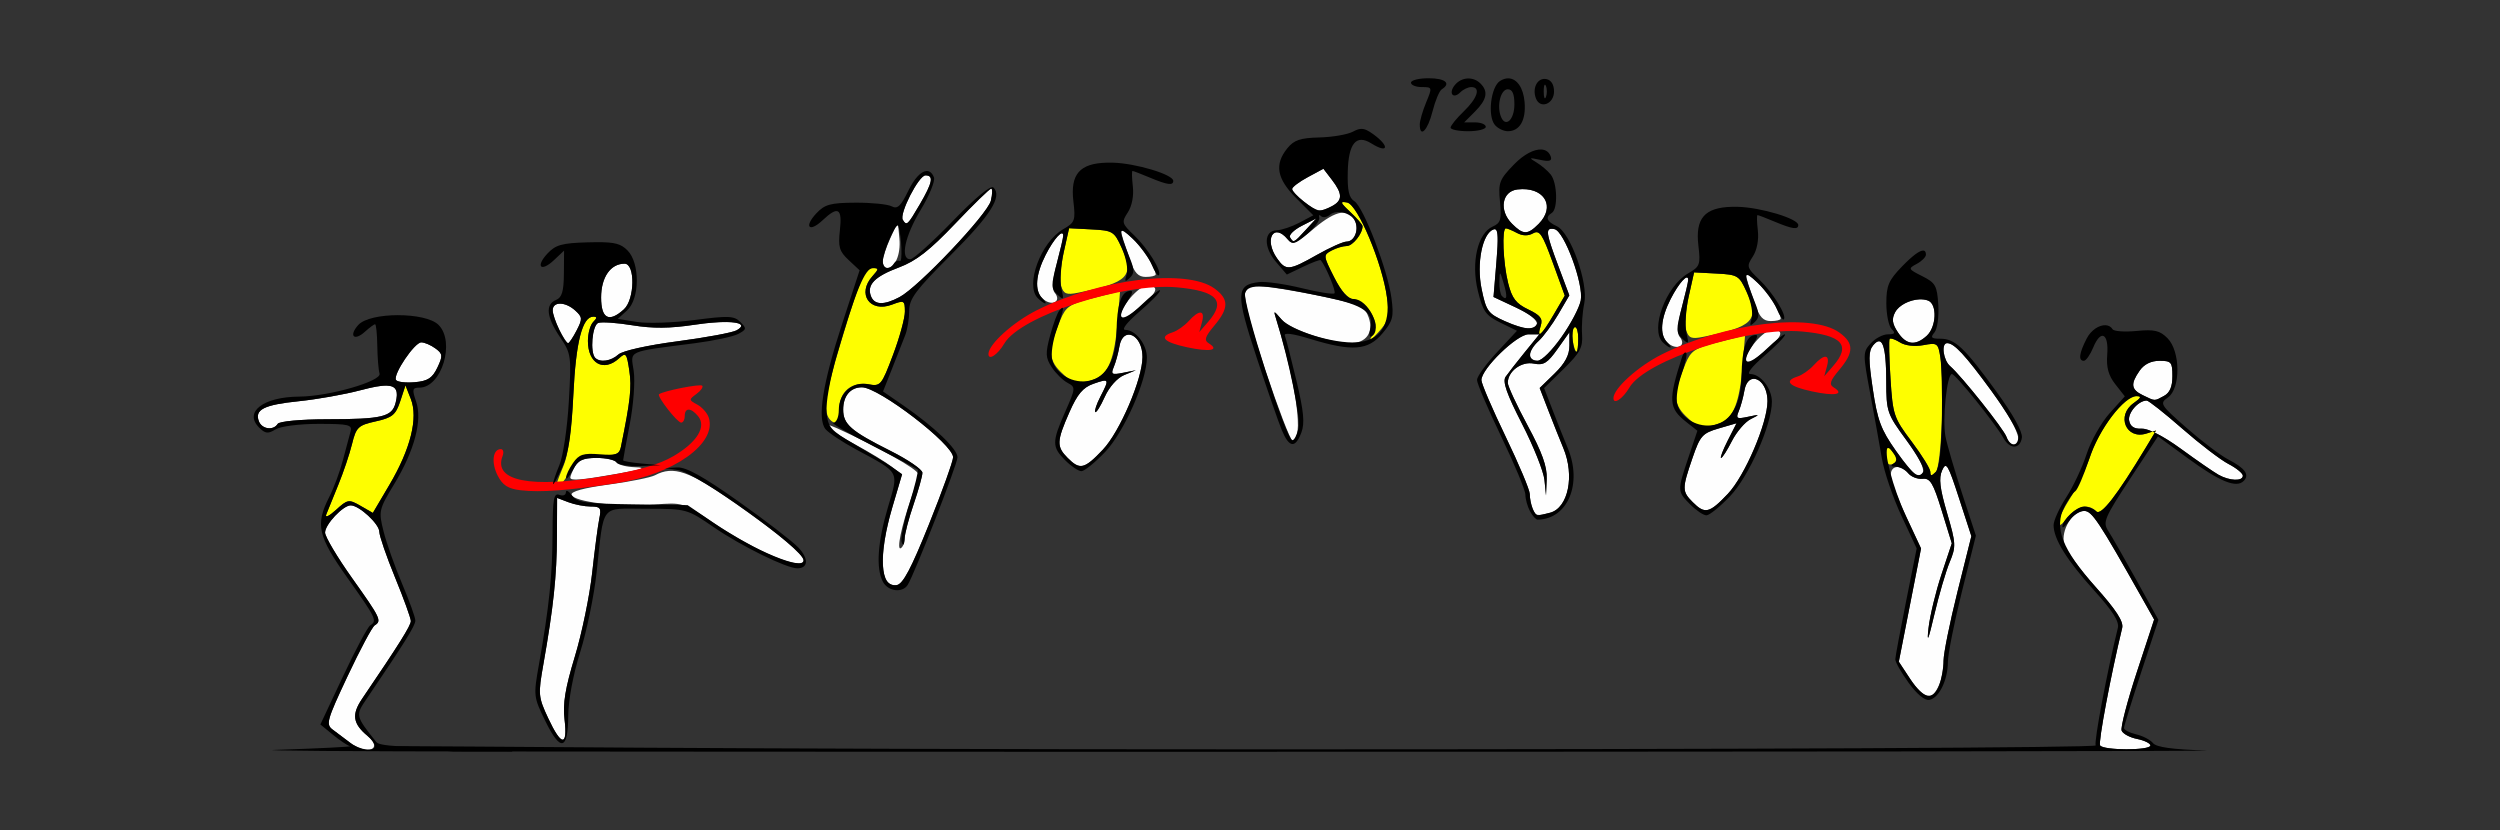 <?xml version="1.0" encoding="UTF-8" standalone="no"?>
<!-- Created with Inkscape (http://www.inkscape.org/) -->

<svg
   xmlns:dc="http://purl.org/dc/elements/1.1/"
   xmlns:cc="http://creativecommons.org/ns#"
   xmlns:rdf="http://www.w3.org/1999/02/22-rdf-syntax-ns#"
   xmlns:svg="http://www.w3.org/2000/svg"
   xmlns="http://www.w3.org/2000/svg"
   xmlns:sodipodi="http://sodipodi.sourceforge.net/DTD/sodipodi-0.dtd"
   xmlns:inkscape="http://www.inkscape.org/namespaces/inkscape"
   id="svg3592"
   version="1.1"
   inkscape:version="0.91 r13725"
   width="530.841"
   height="176.25"
   viewBox="0 0 530.841 176.25"
   sodipodi:docname="fx141502.svg">
  <rect x="0" y="0" width="530.841" height="176.25" fill="#333333" stroke="none"/>
  <defs
     id="defs3596" />
  <sodipodi:namedview
     pagecolor="#bfbfbf"
     bordercolor="#666666"
     borderopacity="1"
     objecttolerance="10"
     gridtolerance="10"
     guidetolerance="10"
     inkscape:pageopacity="0"
     inkscape:pageshadow="2"
     inkscape:window-width="1183"
     inkscape:window-height="949"
     id="namedview3594"
     showgrid="false"
     inkscape:zoom="1"
     inkscape:cx="289.27113"
     inkscape:cy="164.18552"
     inkscape:window-x="0"
     inkscape:window-y="0"
     inkscape:window-maximized="0"
     inkscape:current-layer="svg3592" />
  <g
     id="g4173"
     transform="translate(-26.407,-2.3660036e-4)">
    <path
       style="fill:#fefefe"
       d="m 472.332,158.277 c -0.411,-0.668 2.244,-14.786 4.692,-24.945 0.324,-1.344 -1.275,-3.809 -5.647,-8.705 -3.354,-3.756 -6.359,-7.873 -6.678,-9.147 -0.718,-2.872 1.775,-6.991 4.232,-6.991 1.68,0 3.048,2.061 12.475,18.793 l 2.401,4.262 -3.681,11.194 c -2.025,6.157 -3.474,11.736 -3.221,12.398 0.253,0.662 1.732,1.459 3.286,1.771 1.554,0.312 2.826,0.936 2.826,1.387 0,1.081 -10.019,1.066 -10.685,-0.016 z m -329.524,-5.774 c -2.111,-4.521 -2.157,-5.04 -1.016,-11.484 2.129,-12.019 2.845,-18.776 2.877,-27.117 l 0.031,-8.18 2.397,0.914 c 1.319,0.503 3.455,0.914 4.747,0.914 2.07,0 2.286,0.307 1.815,2.578 -0.294,1.418 -0.974,6.586 -1.51,11.484 -0.536,4.898 -2.194,12.914 -3.684,17.812 -2.046,6.727 -2.579,9.996 -2.181,13.359 0.689,5.812 -0.683,5.701 -3.476,-0.282 z m 289.211,-8.318 -2.426,-3.678 2.361,-12.025 2.361,-12.025 -3.219,-6.894 c -1.77,-3.792 -3.219,-7.694 -3.219,-8.672 0,-2.113 2.11,-2.34 3.716,-0.399 0.627,0.758 2.001,1.286 3.052,1.172 1.611,-0.174 2.248,0.886 4.054,6.749 l 2.142,6.956 -2.202,6.638 c -1.211,3.651 -2.442,8.747 -2.736,11.325 -0.392,3.446 -0.064,2.688 1.239,-2.865 0.975,-4.154 2.436,-9.145 3.246,-11.091 1.383,-3.32 1.349,-3.965 -0.549,-10.434 -1.543,-5.262 -1.793,-7.41 -1.055,-9.065 0.866,-1.941 1.244,-1.32 3.59,5.9 l 2.622,8.069 -2.953,11.828 c -1.624,6.505 -2.953,13.077 -2.953,14.604 0,3.909 -1.568,7.586 -3.235,7.586 -0.776,0 -2.504,-1.655 -3.838,-3.678 z M 214.445,122.992 c -1.11,-2.901 -0.588,-8.426 1.447,-15.311 l 2.039,-6.901 -2.27,-1.744 c -1.248,-0.959 -4.674,-3.039 -7.612,-4.621 -5.579,-3.005 -8.325,-5.483 -3.807,-3.436 8.477,3.842 17.093,8.695 17.093,9.628 0,0.596 -0.651,2.929 -1.446,5.185 -2.077,5.89 -3.177,11.213 -2.191,10.602 0.458,-0.284 0.834,-1.27 0.834,-2.19 0,-0.92 0.841,-4.125 1.869,-7.123 1.028,-2.997 1.869,-6.011 1.869,-6.697 0,-0.686 -3.049,-2.776 -6.776,-4.645 -8.424,-4.223 -10.047,-5.641 -10.047,-8.772 0,-2.902 1.537,-4.73 3.977,-4.73 3.598,0 19.408,12.136 19.362,14.863 -0.014,0.849 -2.314,7.239 -5.111,14.2 -3.799,9.456 -5.535,12.728 -6.865,12.94 -0.985,0.157 -2.041,-0.4 -2.365,-1.249 z m -25.593,-5.659 c -2.702,-1.238 -7.736,-4.151 -11.186,-6.473 -6.189,-4.165 -6.356,-4.215 -12.377,-3.711 -7.208,0.603 -17.016,-0.557 -17.518,-2.073 -0.23,-0.694 2.528,-1.459 7.867,-2.183 4.522,-0.613 8.951,-1.503 9.844,-1.979 3.923,-2.089 7.284,-0.928 16.895,5.837 9.936,6.994 14.66,10.933 14.66,12.224 0,1.313 -3.085,0.694 -8.184,-1.643 z m 162.957,-9.39 c -0.312,-0.816 -0.571,-2.187 -0.576,-3.047 -0.005,-0.86 -2.318,-6.357 -5.14,-12.216 -2.822,-5.858 -5.132,-11.247 -5.132,-11.974 0,-2.402 7.536,-9.718 10.011,-9.718 l 2.296,0 -3.116,3.832 c -1.714,2.108 -3.536,4.445 -4.05,5.194 -0.689,1.003 0.232,3.635 3.496,9.996 2.437,4.749 4.577,10.111 4.757,11.916 l 0.327,3.281 0.15,-3.525 c 0.11,-2.585 -0.972,-5.604 -4.056,-11.327 -2.313,-4.291 -4.206,-8.367 -4.206,-9.058 0,-2.461 2.901,-4.618 5.509,-4.095 2.089,0.419 2.91,-0.083 5.035,-3.08 l 2.54,-3.581 0,2.852 c 0,2.009 -0.933,3.759 -3.159,5.923 l -3.159,3.071 1.872,4.847 c 1.03,2.666 2.451,6.232 3.159,7.926 2.437,5.83 1.04,12.671 -2.799,13.704 -2.883,0.776 -3.132,0.715 -3.758,-0.922 z m 34.012,-1.33 c -2.273,-2.28 -2.275,-2.859 -0.036,-9.375 1.619,-4.711 2.099,-5.252 5.564,-6.265 l 3.792,-1.109 -1.875,3.687 c -1.031,2.028 -1.665,3.687 -1.408,3.687 0.257,0 1.286,-1.609 2.286,-3.576 1,-1.967 2.796,-4.065 3.991,-4.663 2.052,-1.027 2.021,-1.055 -0.551,-0.503 -2.411,0.517 -2.637,0.379 -1.971,-1.197 0.414,-0.98 0.952,-2.941 1.194,-4.359 0.76,-4.441 4.902,-2.545 4.902,2.243 0,4.644 -4.798,15.857 -8.42,19.676 -3.928,4.142 -4.866,4.362 -7.468,1.753 z m -238.318,-5.218 c 0,-0.292 0.435,-1.346 0.967,-2.344 0.703,-1.318 1.965,-1.813 4.618,-1.813 2.008,0 3.91,0.422 4.228,0.938 0.318,0.516 2.13,0.983 4.027,1.039 2.475,0.072 1.47,0.449 -3.56,1.335 -8.015,1.411 -10.28,1.597 -10.28,0.846 z m 350,-0.571 c -1.028,-0.574 -4.603,-3.041 -7.944,-5.481 -3.706,-2.707 -6.975,-4.391 -8.382,-4.318 -1.589,0.082 -2.421,-0.445 -2.672,-1.694 -0.333,-1.656 1.952,-4.281 3.726,-4.281 0.399,0 3.789,2.678 7.532,5.951 3.743,3.273 8.172,6.659 9.843,7.524 1.671,0.865 3.037,1.984 3.037,2.487 0,1.215 -2.812,1.113 -5.14,-0.188 z m -68.539,-5.116 c -3.161,-4.47 -3.911,-6.477 -4.892,-13.088 -0.948,-6.389 -0.934,-8.079 0.073,-9.296 1.924,-2.325 2.767,-0.011 2.783,7.639 0.014,6.457 0.164,6.898 4.249,12.464 3.837,5.228 4.555,7.561 2.326,7.561 -0.443,0 -2.486,-2.376 -4.539,-5.28 z m -175.853,1.53 c -2.394,-2.401 -2.351,-3.54 0.359,-9.687 1.718,-3.898 2.894,-5.286 5.14,-6.072 3.358,-1.174 3.416,-1.062 1.442,2.768 -0.809,1.569 -1.295,3.029 -1.081,3.244 0.214,0.215 1.119,-1.231 2.01,-3.213 0.954,-2.122 2.647,-4.027 4.118,-4.634 l 2.498,-1.03 -2.724,0.546 c -2.404,0.481 -2.635,0.336 -1.971,-1.235 0.414,-0.98 0.952,-2.941 1.194,-4.359 0.76,-4.441 4.902,-2.545 4.902,2.243 0,4.644 -4.798,15.857 -8.42,19.676 -3.928,4.142 -4.866,4.362 -7.468,1.753 z m 199.356,-4.453 c -0.613,-1.719 -9.558,-12.952 -11.974,-15.037 -1.469,-1.268 -1.946,-4.885 -0.645,-4.885 1.507,0 3.816,2.49 9.42,10.159 5.32,7.28 7.037,11.403 4.748,11.403 -0.53,0 -1.227,-0.738 -1.549,-1.641 z M 295.113,78.674 c -3.092,-9.232 -4.713,-15.463 -4.303,-16.535 0.567,-1.482 1.337,-1.637 5.545,-1.115 2.688,0.333 8.242,1.343 12.343,2.244 6.583,1.446 7.559,1.933 8.338,4.155 1.097,3.129 -0.539,5.441 -3.849,5.441 -4.235,0 -12.857,-2.946 -14.64,-5.002 -1.746,-2.013 -1.755,-2.013 -1.151,-0.064 4.351,14.038 5.903,25.691 3.421,25.691 -0.409,0 -2.976,-6.666 -5.704,-14.814 z m 186.269,5.232 c -2.479,-1.199 -2.626,-2.377 -0.648,-5.21 0.943,-1.351 2.423,-2.084 4.206,-2.084 2.515,0 2.751,0.278 2.751,3.248 0,2.252 -0.554,3.546 -1.808,4.219 -2.093,1.124 -1.795,1.135 -4.501,-0.174 z m -84.346,-7.268 c 0,-2.115 3.85,-6.588 5.671,-6.588 2.381,0 2.282,1.129 -0.297,3.397 -4.26,3.745 -5.374,4.406 -5.374,3.191 z M 152.799,75.988 c -1.143,-1.146 -0.65,-6.924 0.633,-7.417 0.691,-0.266 3.95,-0.042 7.243,0.497 4.31,0.706 7.984,0.678 13.115,-0.1 7.526,-1.142 12.093,-0.553 9.042,1.165 -0.873,0.492 -6.549,1.546 -12.613,2.344 -6.379,0.839 -11.65,2.017 -12.506,2.793 -1.566,1.422 -3.876,1.759 -4.914,0.718 z m 198.442,-0.636 c 0,-0.694 0.837,-2.021 1.861,-2.95 1.023,-0.929 2.911,-3.488 4.196,-5.686 l 2.335,-3.996 -2.326,-6.2 c -2.732,-7.28 -2.836,-8.272 -0.824,-7.866 2.072,0.418 6.239,11.729 5.575,15.134 -0.73,3.747 -7.217,12.8 -9.181,12.814 -0.9,0.006 -1.636,-0.556 -1.636,-1.25 z m 29.159,-2.677 c -1.643,-1.648 -1.373,-5.018 0.734,-9.161 1.78,-3.501 3.764,-5.657 3.741,-4.066 -0.007,0.417 -0.62,3.055 -1.365,5.863 -0.871,3.283 -1.037,5.488 -0.464,6.18 1.652,1.997 -0.759,3.076 -2.645,1.184 z M 145.191,70.097 c -0.784,-1.521 -1.426,-3.42 -1.426,-4.219 0,-1.898 2.675,-1.86 4.798,0.067 1.524,1.384 1.55,1.762 0.283,4.219 -0.765,1.484 -1.58,2.699 -1.81,2.699 -0.231,0 -1.061,-1.245 -1.845,-2.766 z m 284.168,0.413 c -1.17,-1.791 -1.301,-2.797 -0.548,-4.208 1.08,-2.025 4.782,-3.333 7.008,-2.476 1.964,0.756 1.766,5.605 -0.305,7.485 -2.408,2.186 -4.37,1.93 -6.155,-0.802 z M 345.949,68.194 c -3.591,-1.612 -3.971,-2.137 -4.938,-6.807 -1.132,-5.468 0.16,-11.894 2.549,-12.681 0.939,-0.309 1.065,1.196 0.584,6.979 l -0.613,7.373 4.811,2.26 c 4.548,2.137 5.759,4.045 2.821,4.443 -0.728,0.099 -3.075,-0.607 -5.215,-1.568 z m -81.623,-0.931 c 0,-2.115 3.85,-6.588 5.671,-6.588 2.381,0 2.282,1.129 -0.297,3.397 -4.26,3.745 -5.374,4.406 -5.374,3.191 z m 134.766,-2.603 c -2.593,-7.559 -2.595,-7.506 0.232,-4.922 2.28,2.084 5.19,6.526 5.19,7.922 0,0.283 -0.948,0.515 -2.108,0.515 -1.598,0 -2.399,-0.85 -3.314,-3.516 z M 154.045,63.165 c 0,-4.294 2,-7.177 4.98,-7.177 2.294,0 2.179,7.587 -0.147,9.698 -3.162,2.87 -4.833,1.998 -4.833,-2.522 z m 57.299,-0.273 c -0.926,-2.42 0.787,-4.179 5.95,-6.11 3.632,-1.359 6.498,-3.589 11.899,-9.261 3.913,-4.109 7.366,-7.47 7.674,-7.47 0.307,0 0.278,1.16 -0.066,2.578 -0.689,2.841 -15.358,18.318 -19.391,20.458 -3.315,1.759 -5.343,1.694 -6.066,-0.195 z m 36.346,0.409 c -1.643,-1.648 -1.373,-5.018 0.734,-9.161 1.78,-3.501 3.764,-5.657 3.741,-4.066 -0.007,0.417 -0.62,3.055 -1.365,5.863 -0.871,3.283 -1.037,5.488 -0.464,6.18 1.652,1.997 -0.759,3.076 -2.645,1.184 z m 18.691,-8.016 c -2.593,-7.559 -2.595,-7.506 0.232,-4.922 2.28,2.084 5.19,6.526 5.19,7.922 0,0.283 -0.948,0.515 -2.108,0.515 -1.598,0 -2.399,-0.85 -3.314,-3.516 z m -52.523,0.204 c 0,-0.79 0.718,-3.005 1.595,-4.922 l 1.595,-3.486 0.335,3.581 c 0.318,3.4 -0.918,6.263 -2.704,6.263 -0.451,0 -0.82,-0.646 -0.82,-1.436 z m 83.698,-0.647 c -2.8,-4.011 -0.732,-7.655 2.279,-4.015 1.001,1.21 1.779,0.88 5.701,-2.414 4.628,-3.887 7.517,-4.318 8.674,-1.296 0.728,1.904 -0.289,4.183 -1.868,4.183 -0.724,0 -3.552,1.266 -6.284,2.812 -5.944,3.365 -6.621,3.423 -8.502,0.729 z m 2.775,-4.439 c -0.304,-0.494 0.828,-1.602 2.515,-2.463 l 3.068,-1.565 -2.266,2.463 c -2.565,2.788 -2.564,2.788 -3.317,1.565 z m 47.115,-2.909 c -2.803,-2.812 -2.143,-6.882 1.179,-7.267 5.639,-0.653 8.226,3.571 4.485,7.323 -2.353,2.361 -3.263,2.351 -5.664,-0.057 z M 218.102,46.674 c -0.785,-1.274 3.386,-9.436 4.821,-9.436 1.797,0 1.497,1.529 -1.21,6.161 -2.599,4.449 -2.785,4.617 -3.612,3.275 z m 85.135,-3.879 c -1.354,-1.069 -2.462,-2.268 -2.462,-2.665 0,-0.397 1.494,-1.527 3.321,-2.51 l 3.321,-1.788 1.799,2.344 c 2.289,2.983 2.297,4.376 0.033,5.592 -2.518,1.352 -3.205,1.241 -6.01,-0.973 z"
       id="path3612"
       inkscape:connector-curvature="0"
       sodipodi:nodetypes="cssssscsssscccsscssssssccscccssssscssssssscsssssscssssssssssssssssssscsssssscssscsssscssssscsscsssssssccssssssssssssssssssssssssscscsssccssssssscssssssssssssscssssssssssssssssssssssssssssscssssssscsssssssssssssssssscsssssssssssssssscssscsccsscsssssssssscsssssssssssscsssssssssscsscsscc" />
    <path
       style="fill:#fefe00"
       d="m 463.391,111.119 c 0,-0.755 1.21,-3.237 2.688,-5.517 1.479,-2.28 3.424,-6.417 4.323,-9.195 1.742,-5.382 7.174,-12.294 9.66,-12.294 1.132,0 0.99,0.359 -0.576,1.459 -3.8,2.67 -1.642,7.858 2.694,6.478 l 2.057,-0.655 -2.186,3.624 c -6.189,10.262 -9.531,14.564 -10.533,13.559 -1.719,-1.724 -4.153,-1.157 -6.191,1.442 -1.202,1.532 -1.937,1.949 -1.937,1.098 z m -318.692,-8.61 c 0,-0.195 0.654,-1.924 1.453,-3.842 0.893,-2.145 1.663,-7.873 1.998,-14.88 0.536,-11.196 1.907,-16.549 4.237,-16.549 0.827,0 0.821,0.277 -0.024,1.125 -0.617,0.619 -1.121,2.433 -1.121,4.031 0,4.797 3.327,6.669 6.59,3.707 1.477,-1.341 1.642,-1.145 2.206,2.628 0.528,3.532 0.222,6.297 -1.787,16.165 -0.318,1.561 -1.132,1.875 -4.863,1.875 -4.138,0 -4.589,0.232 -5.884,3.027 -1.161,2.506 -2.804,4.096 -2.804,2.713 z m 291.589,-2.311 c 0,-0.641 -1.787,-3.538 -3.972,-6.438 -3.788,-5.029 -3.996,-5.646 -4.486,-13.319 -0.283,-4.425 -0.369,-8.241 -0.191,-8.479 0.178,-0.238 1.164,0.094 2.192,0.738 1.12,0.701 3.116,0.936 4.978,0.586 2.955,-0.556 3.134,-0.43 3.598,2.544 0.921,5.898 0.233,23.175 -0.972,24.384 -0.907,0.91 -1.148,0.907 -1.148,-0.014 z m -9.346,-3.614 c 0,-1.359 0.119,-2.295 0.264,-2.08 0.145,0.215 0.787,1.08 1.426,1.922 0.947,1.248 0.898,1.633 -0.264,2.08 -1.056,0.406 -1.426,-0.092 -1.426,-1.922 z m -223.598,-6.921 c -2.388,-1.395 -2.05,-4.878 1.664,-17.17 4.019,-13.3 5.011,-15.568 6.808,-15.568 1.185,0 1.162,0.26 -0.15,1.714 -3.376,3.742 -0.579,7.829 4.136,6.044 2.589,-0.98 2.73,-0.905 2.745,1.463 0.008,1.373 -1.125,5.515 -2.519,9.205 -2.477,6.557 -2.6,6.698 -5.401,6.242 -3.816,-0.621 -6.509,2.213 -5.921,6.232 0.229,1.567 0.385,2.837 0.345,2.821 -0.039,-0.016 -0.808,-0.459 -1.707,-0.984 z M 384.272,88.27 c -2.596,-2.604 -2.594,-4.752 0.007,-10.996 1.175,-2.822 1.981,-3.354 6.997,-4.621 l 5.668,-1.432 -0.498,6.212 c -0.636,7.928 -1.934,11.308 -4.757,12.384 -3.488,1.33 -4.827,1.051 -7.417,-1.547 z m -132.71,-9.375 c -2.596,-2.604 -2.594,-4.752 0.007,-10.996 1.175,-2.822 1.981,-3.354 6.997,-4.621 l 5.668,-1.432 -0.498,6.212 c -0.636,7.928 -1.934,11.308 -4.757,12.384 -3.488,1.33 -4.827,1.051 -7.417,-1.547 z m 108.792,-6.523 c -0.248,-1.301 -0.087,-2.592 0.358,-2.868 0.445,-0.276 0.809,0.789 0.809,2.366 0,3.48 -0.555,3.719 -1.168,0.502 z M 317.779,71.211 c 1.018,-1.776 0.983,-2.539 -0.215,-4.688 -0.787,-1.412 -2.372,-2.702 -3.521,-2.869 -1.423,-0.206 -2.83,-1.767 -4.407,-4.889 -2.258,-4.47 -2.271,-4.612 -0.51,-5.557 0.994,-0.534 2.451,-0.97 3.237,-0.97 1.262,0 3.365,-2.626 3.365,-4.202 0,-0.316 -1.157,-1.657 -2.57,-2.98 -2.198,-2.057 -2.3,-2.354 -0.701,-2.054 2.246,0.421 7.507,12.984 8.463,20.208 0.549,4.15 0.354,4.917 -1.872,7.376 -1.792,1.98 -2.146,2.154 -1.268,0.624 z m 66.669,-1.069 c -0.345,-1.089 -0.108,-4.304 0.525,-7.143 l 1.152,-5.162 4.751,0.248 c 4.532,0.236 4.827,0.416 6.408,3.906 2.744,6.058 1.442,7.394 -9.317,9.552 -2.398,0.481 -2.999,0.242 -3.519,-1.401 z m -30.874,-1.015 c 0.465,-1.47 -0.097,-2.19 -2.664,-3.418 -2.604,-1.246 -3.455,-2.36 -4.264,-5.584 -1.069,-4.259 -1.375,-11.635 -0.482,-11.635 0.291,0 1.348,0.44 2.349,0.977 1.182,0.635 2.381,0.662 3.42,0.079 1.376,-0.772 1.96,0.093 4.168,6.166 l 2.567,7.064 -2.4,4.107 c -2.557,4.376 -3.658,5.295 -2.693,2.245 z m -101.836,-8.36 c -0.345,-1.089 -0.108,-4.304 0.525,-7.143 l 1.152,-5.162 4.751,0.248 c 4.532,0.236 4.827,0.416 6.408,3.906 2.744,6.058 1.442,7.394 -9.317,9.552 -2.398,0.481 -2.999,0.242 -3.519,-1.401 z"
       id="path3608"
       inkscape:connector-curvature="0"
       sodipodi:nodetypes="sssssscsssscssssssssssccssscssssssssssssssscssscsccscssccccscssccscsssssssssssssscscssscssssssscsscscsssc" />
    <path
       style="fill:#fe0000"
       d="m 136.984,104.104 c -2.703,-0.322 -3.829,-1.037 -4.9,-3.114 -1.403,-2.721 -1.059,-5.627 0.666,-5.627 0.514,0 0.681,0.663 0.371,1.474 -2.033,5.315 5.9,6.891 21.551,4.282 7.395,-1.233 11.703,-2.483 14.771,-4.287 4.998,-2.938 7.025,-6.25 5.186,-8.473 -1.511,-1.826 -2.827,-1.839 -2.827,-0.028 0,0.773 -0.341,1.406 -0.759,1.406 -0.832,0 -5.208,-5.615 -4.697,-6.027 0.853,-0.688 8.731,-2.25 9.163,-1.817 0.273,0.274 -0.274,1.062 -1.215,1.753 -1.647,1.208 -1.64,1.293 0.172,2.266 1.036,0.556 2.135,1.807 2.443,2.779 1.742,5.506 -7.481,12.051 -19.592,13.904 -10.201,1.561 -16.169,2.003 -20.332,1.508 z M 368.999,84.544 c 0,-2.041 5.215,-6.757 10.28,-9.298 13.291,-6.666 31.817,-8.928 37.726,-4.608 3.076,2.249 3.069,4.168 -0.029,7.862 -2,2.384 -2.235,3.126 -1.195,3.771 2.403,1.49 0.249,1.887 -4.59,0.846 -4.978,-1.071 -6.085,-2.222 -3.063,-3.184 0.96,-0.306 2.497,-1.389 3.416,-2.407 2.223,-2.464 3.511,-2.345 2.796,0.258 l -0.58,2.109 1.919,-2.213 c 3.818,-4.405 1.91,-6.507 -6.619,-7.289 -11.374,-1.044 -33.229,6.052 -36.678,11.909 -1.416,2.404 -3.383,3.709 -3.383,2.243 z m -132.71,-9.375 c 0,-2.041 5.215,-6.757 10.28,-9.298 13.291,-6.666 31.817,-8.928 37.726,-4.608 3.076,2.249 3.069,4.168 -0.029,7.862 -2,2.384 -2.235,3.126 -1.195,3.771 2.403,1.49 0.249,1.887 -4.59,0.846 -4.978,-1.071 -6.085,-2.222 -3.063,-3.184 0.96,-0.306 2.497,-1.389 3.416,-2.407 2.223,-2.464 3.511,-2.345 2.796,0.258 l -0.58,2.109 1.919,-2.213 c 3.818,-4.405 1.91,-6.507 -6.619,-7.289 -11.374,-1.044 -33.229,6.052 -36.678,11.909 -1.416,2.404 -3.383,3.709 -3.383,2.243 z"
       id="path3606"
       inkscape:connector-curvature="0" />
    <path
       style="fill:#000000"
       d="m 329.746,16.613 c -2.056,0 -3.738,0.422 -3.738,0.938 0,0.516 1.03,0.938 2.289,0.938 2.249,0 2.264,0.057 0.934,3.252 -0.745,1.788 -1.354,3.898 -1.354,4.688 0,2.983 1.689,1.271 2.693,-2.729 0.575,-2.29 1.464,-4.423 1.979,-4.742 2.038,-1.263 0.746,-2.344 -2.803,-2.344 z m 17.021,0.025 c -0.58,-0.028 -1.199,0.144 -1.834,0.543 -1.967,1.236 -2.706,7.417 -1.115,9.34 0.61,0.737 1.848,1.342 2.75,1.342 2.536,0 3.889,-2.339 3.566,-6.168 -0.259,-3.073 -1.629,-4.972 -3.367,-5.057 z m -8.76,0.027 c -0.99,0.055 -1.963,0.52 -2.672,1.377 -1.434,1.733 -0.405,3.119 1.154,1.555 0.608,-0.61 1.654,-1.109 2.322,-1.109 2.066,0 1.346,2.335 -1.59,5.156 -1.542,1.482 -2.803,3.038 -2.803,3.457 0,0.419 1.682,0.762 3.738,0.762 2.056,0 3.738,-0.422 3.738,-0.938 0,-0.516 -1.033,-0.938 -2.295,-0.938 l -2.293,0 2.293,-2.301 c 2.533,-2.541 2.871,-4.247 1.174,-5.949 -0.772,-0.774 -1.778,-1.128 -2.768,-1.072 z m 16.396,0.088 c -1.653,-0.04 -2.66,2.063 -1.863,4.146 0.891,2.33 3.842,1.198 3.842,-1.475 0,-1.464 -0.604,-2.435 -1.639,-2.635 -0.116,-0.022 -0.23,-0.034 -0.34,-0.037 z m 0.076,1.23 c 0.056,0.021 0.119,0.108 0.184,0.27 0.259,0.645 0.259,1.699 0,2.344 -0.259,0.645 -0.471,0.117 -0.471,-1.172 0,-0.967 0.118,-1.505 0.287,-1.441 z m -7.912,0.973 c 0.973,0 1.402,0.981 1.402,3.203 0,3.324 -1.929,5.046 -2.877,2.568 -0.897,-2.345 -0.022,-5.771 1.475,-5.771 z m -31.26,8.42 c -0.485,0.042 -0.99,0.24 -1.623,0.58 -1.133,0.608 -4.337,1.161 -7.119,1.23 -4.085,0.102 -5.398,0.549 -6.826,2.318 -2.759,3.418 -2.221,6.438 1.881,10.553 l 3.65,3.66 -2.949,1.561 c -1.622,0.858 -3.79,1.587 -4.818,1.619 -2.76,0.087 -2.836,3.59 -0.145,6.729 l 2.291,2.674 3.482,-1.666 c 1.915,-0.916 3.585,-1.542 3.713,-1.391 1.075,1.268 3.307,6.648 2.92,7.037 -0.271,0.271 -3.405,-0.222 -6.965,-1.098 -3.56,-0.875 -7.639,-1.454 -9.062,-1.285 -4.912,0.584 -4.971,2.436 -0.525,15.949 2.245,6.823 4.66,13.792 5.367,15.49 1.567,3.761 2.86,3.923 4.15,0.518 0.753,-1.987 0.516,-4.488 -1.041,-11.016 -1.108,-4.645 -2.213,-8.942 -2.455,-9.549 -0.29,-0.728 1.565,-0.49 5.457,0.697 8.843,2.698 12.216,2.436 15.254,-1.186 2.228,-2.656 2.448,-3.515 1.92,-7.508 -0.782,-5.916 -5.926,-19.345 -7.877,-20.566 -1.154,-0.722 -1.5,-2.264 -1.404,-6.25 0.145,-6.037 1.799,-8.034 4.996,-6.031 3.597,2.254 3.984,0.652 0.463,-1.918 -1.178,-0.86 -1.926,-1.223 -2.734,-1.152 z m 38.426,4.371 c -1.561,-0.106 -3.759,1.013 -5.883,3.207 -3.092,3.194 -3.331,3.832 -2.943,7.879 0.363,3.788 0.149,4.524 -1.529,5.264 -3.207,1.414 -4.646,7.603 -3.174,13.646 1.071,4.396 1.668,5.243 4.768,6.762 l 3.543,1.736 -4.244,4.551 c -2.334,2.503 -4.244,5.157 -4.244,5.895 0,0.738 2.308,6.134 5.131,11.992 2.822,5.858 5.136,11.417 5.141,12.354 0.005,0.936 0.444,2.518 0.977,3.516 0.532,0.997 1.267,1.808 1.635,1.801 6.386,-0.122 9.548,-7.637 6.391,-15.189 -0.708,-1.693 -2.128,-5.256 -3.156,-7.918 l -1.869,-4.84 4.143,-4.066 c 3.518,-3.454 4.107,-4.561 3.914,-7.348 -0.125,-1.805 0.086,-4.758 0.469,-6.562 0.912,-4.3 -2.904,-15.038 -5.826,-16.395 -2.172,-1.008 -2.516,-1.922 -1.061,-2.824 1.322,-0.819 1.163,-6.388 -0.232,-8.143 -0.643,-0.808 -2.009,-1.97 -3.037,-2.582 -1.671,-0.995 -1.589,-1.052 0.791,-0.543 1.939,0.414 2.554,0.239 2.264,-0.645 -0.321,-0.979 -1.029,-1.483 -1.965,-1.547 z m -92.266,2.793 c -5.848,0.136 -7.82,2.476 -7.141,8.227 0.479,4.053 0.327,4.468 -2.162,5.9 -4.751,2.735 -8.138,11.896 -5.41,14.633 0.617,0.619 1.331,1.125 1.588,1.125 0.257,0 -0.037,-0.506 -0.654,-1.125 -1.643,-1.648 -1.373,-5.019 0.734,-9.162 1.78,-3.501 3.765,-5.655 3.742,-4.064 -0.006,0.417 -0.626,3.075 -1.377,5.906 -1.229,4.633 -1.216,5.29 0.127,6.562 1.353,1.282 1.434,1.163 0.865,-1.268 -0.345,-1.475 -0.12,-4.962 0.502,-7.748 l 1.131,-5.066 4.752,0.248 c 4.532,0.236 4.827,0.417 6.408,3.906 0.934,2.061 1.399,4.517 1.066,5.625 -0.484,1.612 -0.368,1.753 0.648,0.781 1.023,-0.977 1.027,-1.716 0.025,-4.219 -2.582,-6.45 -2.499,-7.011 0.613,-4.096 1.578,1.479 3.377,3.919 3.998,5.422 0.621,1.503 1.313,2.547 1.539,2.32 0.739,-0.741 -2.304,-5.684 -5.195,-8.441 -2.682,-2.557 -2.753,-2.814 -1.381,-4.914 0.873,-1.337 1.295,-3.523 1.064,-5.506 -0.21,-1.808 -0.243,-3.287 -0.072,-3.287 0.17,0 1.819,0.633 3.664,1.406 3.74,1.568 4.998,1.745 4.992,0.703 -0.007,-1.351 -7.981,-3.751 -12.848,-3.867 -0.425,-0.01 -0.831,-0.011 -1.221,-0.002 z m 45.947,1.291 1.799,2.344 c 2.289,2.983 2.298,4.376 0.033,5.592 -0.994,0.534 -2.199,0.971 -2.678,0.971 -1.155,0 -5.795,-3.689 -5.795,-4.607 0,-0.397 1.494,-1.526 3.32,-2.51 z m -84.318,0.484 c -1.13,0.094 -2.548,1.555 -3.805,4.15 -1.602,3.308 -2.329,3.997 -3.535,3.35 -0.835,-0.448 -4.309,-0.799 -7.719,-0.779 -5.299,0.031 -6.506,0.361 -8.295,2.271 -2.689,2.872 -1.526,4.154 1.328,1.465 3.295,-3.105 4.206,-2.58 3.678,2.121 -0.4,3.556 -0.131,4.471 1.859,6.328 l 2.326,2.172 -3.674,11.25 c -4.178,12.794 -5.366,20.309 -3.559,22.494 0.653,0.789 3.55,2.712 6.438,4.273 9.482,5.127 9.121,4.47 6.793,12.348 -2.193,7.422 -2.558,12.948 -1.043,15.789 1.09,2.044 4.156,2.419 5.258,0.643 1.486,-2.396 10.547,-25.603 10.572,-27.078 0.029,-1.729 -4.914,-6.472 -11.436,-10.973 l -4.377,-3.021 1.939,-4.893 c 1.067,-2.692 2.318,-5.871 2.779,-7.064 0.462,-1.194 0.84,-3.523 0.84,-5.176 0,-2.546 1.344,-4.348 8.814,-11.811 8.475,-8.466 10.993,-12.442 9.088,-14.354 -0.567,-0.568 -3.741,2.047 -8.697,7.166 -4.293,4.434 -8.331,8.062 -8.973,8.062 -2.197,0 -1.168,-4.909 2.191,-10.457 1.847,-3.05 3.121,-6.164 2.832,-6.92 -0.374,-0.977 -0.947,-1.414 -1.625,-1.357 z m -0.174,0.922 c 1.797,0 1.496,1.527 -1.211,6.16 -2.599,4.449 -2.784,4.618 -3.611,3.275 -0.785,-1.274 3.387,-9.436 4.822,-9.436 z m 13.943,2.812 c 0.307,0 0.277,1.16 -0.066,2.578 -0.689,2.841 -15.358,18.317 -19.391,20.457 -3.315,1.759 -5.344,1.695 -6.066,-0.193 -0.926,-2.42 0.789,-4.179 5.951,-6.111 3.632,-1.359 6.497,-3.588 11.898,-9.26 3.913,-4.109 7.366,-7.471 7.674,-7.471 z m 112.779,0.109 c 4.917,-0.06 6.972,3.873 3.465,7.391 -2.353,2.361 -3.263,2.352 -5.664,-0.057 -2.803,-2.812 -2.144,-6.883 1.178,-7.268 0.352,-0.041 0.694,-0.062 1.021,-0.066 z m -38.064,2.748 c 0.181,-0.018 0.475,0.019 0.875,0.094 2.238,0.419 7.507,12.977 8.451,20.141 0.778,5.899 -1.472,9.214 -6.486,9.553 -4.748,0.321 -13.794,-2.434 -15.875,-4.834 -1.746,-2.013 -1.755,-2.014 -1.15,-0.064 2.705,8.727 5.204,20.935 4.73,23.1 -0.312,1.425 -0.9,2.592 -1.309,2.592 -1.284,0 -10.721,-29.487 -10.021,-31.314 0.763,-1.995 3.952,-1.834 16.805,0.848 8.589,1.792 10.688,3.336 9.699,7.127 -0.255,0.979 -0.083,1.543 0.383,1.254 2.392,-1.483 -0.746,-7.914 -3.861,-7.914 -1.22,0 -2.559,-1.5 -4.152,-4.654 -2.29,-4.533 -2.304,-4.68 -0.545,-5.625 0.994,-0.534 2.452,-0.971 3.238,-0.971 1.262,0 3.365,-2.626 3.365,-4.201 0,-0.316 -1.157,-1.658 -2.57,-2.98 -1.649,-1.543 -2.119,-2.095 -1.576,-2.148 z m 82.598,1.008 c -5.848,0.136 -7.822,2.476 -7.143,8.227 0.479,4.053 0.327,4.468 -2.162,5.9 -4.751,2.735 -8.136,11.896 -5.408,14.633 0.617,0.619 1.331,1.125 1.588,1.125 0.257,0 -0.037,-0.506 -0.654,-1.125 -1.643,-1.648 -1.373,-5.019 0.734,-9.162 1.78,-3.501 3.764,-5.655 3.74,-4.064 -0.006,0.417 -0.626,3.075 -1.377,5.906 -1.229,4.633 -1.216,5.29 0.127,6.562 1.353,1.282 1.436,1.163 0.867,-1.268 -0.345,-1.475 -0.12,-4.962 0.502,-7.748 l 1.131,-5.066 4.75,0.248 c 4.532,0.236 4.827,0.417 6.408,3.906 0.934,2.061 1.401,4.517 1.068,5.625 -0.484,1.612 -0.368,1.753 0.648,0.781 1.023,-0.977 1.027,-1.716 0.025,-4.219 -2.582,-6.45 -2.499,-7.011 0.613,-4.096 1.578,1.479 3.377,3.919 3.998,5.422 0.621,1.503 1.311,2.547 1.537,2.32 0.739,-0.741 -2.302,-5.684 -5.193,-8.441 -2.682,-2.557 -2.755,-2.814 -1.383,-4.914 0.873,-1.337 1.297,-3.523 1.066,-5.506 -0.21,-1.808 -0.245,-3.287 -0.074,-3.287 0.17,0 1.821,0.633 3.666,1.406 3.74,1.568 4.998,1.745 4.992,0.703 -0.007,-1.351 -7.981,-3.751 -12.848,-3.867 -0.425,-0.01 -0.831,-0.011 -1.221,-0.002 z m -83.188,1.123 c 1.36,0.127 2.774,0.916 3.219,2.078 0.728,1.904 -0.291,4.184 -1.869,4.184 -0.724,0 -3.551,1.266 -6.283,2.812 -5.944,3.365 -6.621,3.423 -8.502,0.729 -2.799,-4.009 -0.732,-7.655 2.277,-4.018 1.006,1.216 1.538,1.075 4.086,-1.088 1.611,-1.368 2.789,-2.946 2.617,-3.508 -0.171,-0.562 0.002,-0.708 0.383,-0.326 0.381,0.382 1.235,0.241 1.9,-0.312 0.557,-0.464 1.356,-0.627 2.172,-0.551 z m -5.078,1.336 -2.266,2.463 c -2.565,2.788 -2.563,2.787 -3.316,1.564 -0.304,-0.494 0.828,-1.602 2.516,-2.463 z m -88.846,1.516 c 0.042,0.014 0.075,0.057 0.098,0.129 0.691,2.195 0.919,7.801 0.301,7.418 -0.371,-0.23 -0.939,0.011 -1.262,0.535 -0.888,1.441 -2.346,1.142 -2.346,-0.482 0,-1.858 2.585,-7.817 3.209,-7.6 z m 129.094,0.598 c 0.291,0 1.349,0.439 2.35,0.977 1.182,0.635 2.38,0.664 3.42,0.08 1.376,-0.772 1.961,0.091 4.168,6.164 l 2.568,7.064 -2.4,4.107 c -2.557,4.376 -3.658,5.295 -2.693,2.246 0.465,-1.47 -0.096,-2.192 -2.664,-3.42 -2.604,-1.246 -3.456,-2.36 -4.266,-5.584 -1.069,-4.259 -1.375,-11.635 -0.482,-11.635 z m 9.666,0.088 c 0.184,-0.003 0.403,0.027 0.654,0.078 2.072,0.418 6.24,11.729 5.576,15.135 -0.283,1.454 -2.098,4.929 -4.031,7.723 -1.97,2.847 -4.234,5.084 -5.15,5.09 -2.187,0.015 -2.072,-2.113 0.227,-4.199 1.023,-0.929 2.911,-3.488 4.195,-5.686 l 2.334,-3.996 -2.326,-6.201 c -2.39,-6.37 -2.769,-7.926 -1.479,-7.943 z M 343.875,48.68 c 0.647,0.16 0.69,1.945 0.27,7.006 l -0.613,7.373 4.812,2.26 c 2.646,1.243 4.659,2.711 4.477,3.262 -0.533,1.607 -2.703,1.485 -6.871,-0.387 -3.591,-1.612 -3.971,-2.136 -4.938,-6.807 -1.132,-5.468 0.16,-11.894 2.549,-12.68 0.117,-0.039 0.222,-0.05 0.314,-0.027 z m -190.777,2.744 c -0.562,0.003 -1.178,0.015 -1.857,0.033 -5.484,0.148 -6.851,0.523 -8.562,2.35 -2.637,2.815 -1.44,4.065 1.363,1.424 l 2.139,-2.014 -0.039,4.9 c -0.03,3.763 -0.418,5.058 -1.674,5.574 -2.314,0.952 -2.031,3.638 0.83,7.867 2.396,3.542 2.45,3.929 1.893,13.699 -0.317,5.564 -1.211,11.581 -2,13.475 -0.784,1.882 -1.389,3.688 -1.346,4.012 0.043,0.324 0.905,-1.217 1.916,-3.424 1.366,-2.981 1.979,-6.956 2.387,-15.469 0.539,-11.259 1.906,-16.613 4.24,-16.613 0.827,0 0.822,0.277 -0.023,1.125 -0.617,0.619 -1.121,2.433 -1.121,4.031 0,4.797 3.327,6.669 6.59,3.707 1.477,-1.341 1.641,-1.146 2.205,2.627 0.528,3.53 0.21,6.399 -1.791,16.176 -0.33,1.61 -0.989,1.836 -4.518,1.555 -3.467,-0.277 -4.374,0.02 -5.645,1.84 -0.833,1.193 -1.499,2.603 -1.479,3.133 0.021,0.53 0.665,-0.197 1.432,-1.615 1.154,-2.134 2.024,-2.578 5.049,-2.578 2.009,0 3.913,0.422 4.23,0.938 0.318,0.516 2.55,0.864 4.961,0.773 l 4.385,-0.164 -3.973,-0.359 c -2.185,-0.197 -3.971,-0.507 -3.971,-0.689 0,-0.183 0.635,-3.64 1.412,-7.682 0.793,-4.123 1.161,-9.07 0.838,-11.271 -0.656,-4.471 -1.69,-4.002 12.996,-5.908 4.016,-0.521 8.165,-1.41 9.221,-1.977 1.757,-0.943 1.794,-1.157 0.428,-2.527 -1.309,-1.313 -2.497,-1.366 -9.689,-0.426 -4.508,0.589 -10.03,0.776 -12.271,0.416 l -4.076,-0.654 1.973,-1.785 c 2.726,-2.467 2.782,-10.06 0.094,-12.756 -1.369,-1.374 -2.613,-1.764 -6.545,-1.742 z m 281.734,1.779 c -0.758,-0.079 -2.323,1.073 -4.574,3.398 -2.833,2.926 -3.314,4.06 -3.314,7.781 0,2.396 0.504,4.862 1.121,5.48 0.872,0.875 0.697,1.125 -0.789,1.125 -1.051,0 -2.695,0.867 -3.65,1.926 -1.677,1.859 -1.681,2.225 -0.129,10.547 0.884,4.742 2.005,10.968 2.49,13.836 0.485,2.868 2.349,8.353 4.141,12.188 l 3.258,6.973 -2.254,11.25 c -1.239,6.188 -2.267,11.714 -2.285,12.281 -0.018,0.567 1.25,2.808 2.818,4.98 1.763,2.442 3.45,3.835 4.416,3.648 2.055,-0.397 3.916,-4.204 3.934,-8.045 0.008,-1.689 1.349,-8.418 2.98,-14.953 l 2.965,-11.883 -2.928,-8.951 c -1.611,-4.924 -3.199,-10.368 -3.529,-12.098 -0.688,-3.596 0.306,-13.262 1.363,-13.262 0.767,0 9.267,10.557 10.945,13.594 1.355,2.452 3.561,2.402 3.916,-0.09 0.175,-1.23 -1.869,-4.915 -5.461,-9.844 -6.815,-9.352 -8.736,-11.16 -11.859,-11.16 -1.924,0 -2.148,-0.241 -1.244,-1.334 0.617,-0.746 0.977,-3.327 0.816,-5.859 -0.259,-4.074 -0.6,-4.681 -3.408,-6.088 -2.997,-1.501 -3.043,-1.605 -1.168,-2.611 1.074,-0.576 1.951,-1.456 1.951,-1.953 0,-0.551 -0.177,-0.841 -0.521,-0.877 z m -275.807,2.785 c 2.294,0 2.179,7.588 -0.146,9.699 -3.162,2.87 -4.834,1.996 -4.834,-2.523 0,-4.294 2.001,-7.176 4.98,-7.176 z m 52.709,0.938 c 1.325,0 1.317,0.179 -0.068,1.715 -3.376,3.742 -0.578,7.828 4.137,6.043 2.589,-0.98 2.729,-0.904 2.744,1.465 0.009,1.373 -1.128,5.526 -2.527,9.23 -2.447,6.475 -2.647,6.716 -5.182,6.207 -3.39,-0.68 -6.324,1.864 -6.324,5.484 0,1.497 -0.514,2.677 -1.17,2.689 -0.643,0.012 3.038,2.173 8.178,4.803 5.14,2.629 9.524,4.943 9.742,5.141 0.218,0.198 -0.573,3.462 -1.758,7.252 -1.185,3.79 -1.922,7.477 -1.639,8.195 0.326,0.826 0.543,0.585 0.59,-0.656 0.041,-1.079 0.915,-4.415 1.943,-7.412 1.028,-2.997 1.869,-6.011 1.869,-6.697 0,-0.686 -3.049,-2.776 -6.775,-4.645 -8.424,-4.223 -10.047,-5.64 -10.047,-8.771 0,-2.902 1.537,-4.73 3.977,-4.73 3.598,0 19.407,12.137 19.361,14.863 -0.014,0.849 -2.314,7.238 -5.111,14.199 -3.799,9.456 -5.534,12.727 -6.863,12.939 -3.573,0.57 -3.948,-6.309 -0.904,-16.609 l 2.055,-6.951 -2.139,-1.486 c -1.176,-0.817 -4.709,-2.972 -7.85,-4.789 -5.19,-3.003 -5.743,-3.625 -6.053,-6.814 -0.196,-2.019 0.732,-7.184 2.182,-12.164 3.962,-13.605 5.981,-18.5 7.633,-18.5 z m 133.225,1.152 c 0.115,0.044 0.32,0.724 0.725,2.082 0.85,2.853 0.724,3.792 -0.361,2.703 -0.343,-0.344 -0.587,-1.715 -0.543,-3.047 0.039,-1.189 0.065,-1.782 0.18,-1.738 z m -72.303,3.539 c -0.368,0.024 -1.955,1.291 -3.844,3.094 -4.089,3.902 -5.769,3.488 -3.006,-0.742 1.239,-1.897 1.305,-2.385 0.293,-2.168 -1.701,0.365 -2.5,2.971 -2.615,8.531 -0.125,6.036 -2.128,9.712 -5.723,10.504 -3.428,0.755 -7.17,-1.348 -7.949,-4.469 -0.288,-1.154 0.126,-3.943 0.92,-6.199 1.645,-4.675 1.777,-5.553 0.646,-4.289 -0.438,0.49 -1.332,2.887 -1.986,5.328 -1.033,3.854 -0.989,4.744 0.33,6.764 0.836,1.279 2.335,2.765 3.334,3.301 1.777,0.954 1.767,1.087 -0.467,6.154 -2.843,6.449 -2.841,7.462 0.012,10.324 1.262,1.266 2.806,2.301 3.432,2.301 0.625,0 2.882,-1.827 5.016,-4.061 4.016,-4.204 8.885,-15.198 8.885,-20.061 0,-2.808 -2.39,-5.876 -4.584,-5.885 -0.886,-0.004 0.309,-1.556 2.947,-3.824 2.442,-2.099 4.439,-4.139 4.439,-4.535 0,-0.049 -0.028,-0.072 -0.08,-0.068 z m 161.281,1.949 c 0.677,-0.034 1.324,0.046 1.881,0.26 1.964,0.756 1.766,5.606 -0.305,7.486 -2.408,2.186 -4.37,1.929 -6.154,-0.803 -1.17,-1.791 -1.302,-2.796 -0.549,-4.207 0.81,-1.518 3.096,-2.635 5.127,-2.736 z m -288.57,0.91 c 0.934,0.013 2.134,0.505 3.195,1.469 1.524,1.384 1.55,1.762 0.283,4.219 -0.765,1.484 -1.58,2.699 -1.811,2.699 -0.717,0 -3.27,-5.454 -3.27,-6.984 0,-0.949 0.667,-1.415 1.602,-1.402 z m 35.396,3.904 c 2.907,0.045 3.975,0.678 2.068,1.752 -0.873,0.492 -6.549,1.546 -12.613,2.344 -6.379,0.839 -11.65,2.016 -12.506,2.793 -1.566,1.422 -3.876,1.76 -4.914,0.719 -1.143,-1.146 -0.65,-6.924 0.633,-7.418 0.691,-0.266 3.951,-0.041 7.244,0.498 4.31,0.706 7.984,0.677 13.115,-0.102 2.822,-0.428 5.228,-0.613 6.973,-0.586 z m 292.742,0.674 c -1.346,-0.076 -3.078,1.005 -4.016,2.824 -1.609,3.12 -1.815,4.734 -0.605,4.734 0.452,0 1.351,-1.281 1.998,-2.848 1.61,-3.9 3.326,-3 2.963,1.557 -0.214,2.685 0.256,4.399 1.721,6.268 l 2.018,2.572 -3.24,3.598 c -1.782,1.979 -3.976,5.871 -4.875,8.648 -0.899,2.777 -2.846,6.914 -4.324,9.193 -1.479,2.28 -2.688,4.938 -2.688,5.906 0,2.933 2.799,7.443 8.598,13.855 3.948,4.365 5.379,6.626 5.047,7.969 -2.271,9.18 -5.116,24.275 -4.703,24.945 0.301,0.488 -73.08,0.836 -176.543,0.836 -117.513,0 -173.104,-0.699 -186.033,-0.699 l 13.75,1.146 c 38.551,0.038 82.059,0.072 137.549,0.076 134.673,0.009 240.269,-0.12 234.658,-0.287 -7.114,-0.211 -10.508,-0.685 -11.215,-1.564 -0.557,-0.693 -2.17,-1.53 -3.584,-1.859 -1.414,-0.329 -2.57,-0.934 -2.57,-1.344 0,-0.409 1.643,-5.742 3.652,-11.852 l 3.654,-11.109 -4.699,-8.488 c -2.585,-4.669 -5.277,-9.375 -5.982,-10.455 -1.172,-1.795 -0.771,-2.743 4.648,-10.988 l 5.932,-9.025 6.357,4.65 c 6.789,4.965 10.28,6.383 11.846,4.812 1.31,-1.314 0.302,-2.72 -3.271,-4.564 -1.638,-0.845 -5.616,-3.855 -8.84,-6.688 -5.633,-4.95 -5.786,-5.203 -3.971,-6.479 2.729,-1.917 2.672,-9.809 -0.09,-12.58 -1.633,-1.639 -2.775,-1.907 -6.568,-1.541 -2.526,0.243 -4.816,0.082 -5.088,-0.359 -0.341,-0.553 -0.873,-0.827 -1.484,-0.861 z M 360.875,69.463 c 0.368,0.041 0.646,1.028 0.646,2.408 0,1.577 -0.16,2.867 -0.357,2.867 -0.793,0 -1.204,-4.768 -0.451,-5.234 0.056,-0.034 0.11,-0.047 0.162,-0.041 z m -1.223,1.078 0,2.852 c 0,2.009 -0.933,3.76 -3.158,5.924 l -3.16,3.072 1.873,4.846 c 1.03,2.666 2.45,6.233 3.158,7.926 2.437,5.83 1.04,12.672 -2.799,13.705 -1.094,0.294 -2.259,0.539 -2.59,0.547 -0.767,0.016 -1.733,-2.485 -1.744,-4.516 -0.005,-0.86 -2.316,-6.358 -5.139,-12.217 -2.822,-5.858 -5.133,-11.245 -5.133,-11.973 0,-2.402 7.537,-9.719 10.012,-9.719 l 2.295,0 -3.115,3.832 c -1.714,2.108 -3.537,4.445 -4.051,5.193 -0.689,1.003 0.232,3.635 3.496,9.996 2.437,4.749 4.576,10.111 4.756,11.916 l 0.328,3.281 0.148,-3.525 c 0.11,-2.585 -0.97,-5.604 -4.055,-11.326 -2.313,-4.291 -4.207,-8.368 -4.207,-9.059 0,-2.461 2.902,-4.617 5.51,-4.094 2.089,0.419 2.909,-0.083 5.035,-3.08 z m 45.715,0.451 c -0.368,0.024 -1.957,1.291 -3.846,3.094 -4.089,3.902 -5.767,3.488 -3.004,-0.742 1.239,-1.897 1.303,-2.385 0.291,-2.168 -1.701,0.365 -2.498,2.971 -2.613,8.531 -0.125,6.036 -2.128,9.712 -5.723,10.504 -3.428,0.755 -7.17,-1.348 -7.949,-4.469 -0.288,-1.154 0.13,-3.957 0.93,-6.229 0.8,-2.272 1.248,-4.337 0.998,-4.588 -0.25,-0.251 -0.643,0.131 -0.873,0.85 -2.985,9.321 -2.882,10.856 0.932,13.865 l 2.314,1.828 -1.904,5.668 c -2.387,7.107 -2.383,7.206 0.391,9.988 1.262,1.266 2.806,2.301 3.432,2.301 0.625,0 2.882,-1.827 5.016,-4.061 4.016,-4.204 8.887,-15.198 8.887,-20.061 0,-2.808 -2.392,-5.876 -4.586,-5.885 -0.886,-0.004 0.311,-1.556 2.949,-3.824 2.442,-2.099 4.439,-4.139 4.439,-4.535 0,-0.049 -0.028,-0.072 -0.08,-0.068 z M 265.982,71.062 c 1.399,-0.108 3.016,1.753 3.016,4.746 0,4.644 -4.798,15.859 -8.42,19.678 -3.928,4.142 -4.865,4.362 -7.467,1.752 -2.394,-2.401 -2.353,-3.54 0.357,-9.688 1.718,-3.898 2.894,-5.287 5.141,-6.072 3.358,-1.174 3.416,-1.062 1.441,2.768 -0.809,1.569 -1.295,3.029 -1.08,3.244 0.214,0.215 1.119,-1.231 2.01,-3.213 0.954,-2.122 2.648,-4.027 4.119,-4.633 l 2.498,-1.029 -2.725,0.545 c -2.404,0.481 -2.635,0.337 -1.971,-1.234 0.414,-0.98 0.953,-2.941 1.195,-4.359 0.285,-1.665 1.045,-2.439 1.885,-2.504 z m 161.93,0.822 c 0.401,0.023 1.149,0.331 1.92,0.814 1.12,0.701 3.116,0.936 4.979,0.586 2.955,-0.556 3.133,-0.431 3.598,2.543 0.269,1.721 0.418,7.653 0.332,13.182 -0.101,6.502 -0.562,10.459 -1.305,11.203 -0.907,0.91 -1.146,0.905 -1.146,-0.016 0,-0.641 -1.788,-3.537 -3.973,-6.438 -3.788,-5.029 -3.996,-5.645 -4.486,-13.318 -0.283,-4.425 -0.369,-8.242 -0.191,-8.48 0.044,-0.06 0.14,-0.084 0.273,-0.076 z m -2.523,0.576 c 1.049,0.029 1.527,2.765 1.539,8.502 0.014,6.457 0.165,6.899 4.25,12.465 2.329,3.174 3.987,6.174 3.684,6.666 -1.052,1.708 -2.182,0.868 -5.896,-4.385 -3.161,-4.47 -3.912,-6.476 -4.893,-13.088 -0.948,-6.389 -0.935,-8.08 0.072,-9.297 0.481,-0.581 0.894,-0.873 1.244,-0.863 z m 14.459,0.402 c 1.507,0 3.817,2.489 9.422,10.158 3.141,4.299 5.711,8.623 5.711,9.609 0,2.246 -1.73,2.352 -2.514,0.154 -0.613,-1.719 -9.558,-12.952 -11.975,-15.037 -1.469,-1.268 -1.946,-4.885 -0.645,-4.885 z m 45.092,3.75 c 2.515,0 2.75,0.278 2.75,3.248 0,2.252 -0.553,3.546 -1.807,4.219 -2.093,1.124 -1.795,1.135 -4.5,-0.174 -2.479,-1.199 -2.626,-2.377 -0.648,-5.209 0.943,-1.351 2.422,-2.084 4.205,-2.084 z M 398.691,80.438 c 1.399,-0.108 3.018,1.753 3.018,4.746 0,4.644 -4.798,15.859 -8.42,19.678 -3.928,4.142 -4.867,4.362 -7.469,1.752 -2.273,-2.28 -2.274,-2.859 -0.035,-9.375 1.619,-4.711 2.1,-5.253 5.564,-6.266 l 3.791,-1.107 -1.875,3.686 c -1.031,2.028 -1.665,3.688 -1.408,3.688 0.257,0 1.287,-1.61 2.287,-3.576 1,-1.967 2.795,-4.064 3.99,-4.662 2.052,-1.027 2.022,-1.054 -0.551,-0.502 -2.411,0.517 -2.637,0.379 -1.971,-1.197 0.414,-0.98 0.951,-2.941 1.193,-4.359 0.285,-1.665 1.045,-2.439 1.885,-2.504 z m 81.371,3.676 c 1.132,0 0.99,0.359 -0.576,1.459 -3.8,2.67 -1.641,7.859 2.695,6.479 l 1.281,-0.408 c -0.972,-0.426 -1.759,-0.644 -2.285,-0.617 -1.589,0.082 -2.421,-0.445 -2.672,-1.693 -0.333,-1.656 1.953,-4.281 3.727,-4.281 0.399,0 3.788,2.678 7.531,5.951 3.743,3.273 8.171,6.658 9.842,7.523 1.671,0.865 3.039,1.984 3.039,2.486 0,1.215 -2.813,1.113 -5.141,-0.188 -1.028,-0.574 -4.604,-3.04 -7.945,-5.48 -2.102,-1.535 -4.048,-2.726 -5.609,-3.469 l -1.896,3.145 c -6.189,10.262 -9.531,14.564 -10.533,13.559 -0.564,-0.566 -1.717,-1.027 -2.562,-1.027 -1.594,0 -4.631,2.799 -4.631,4.268 0,0.461 0.655,-0.1 1.455,-1.246 0.8,-1.146 2.232,-2.084 3.182,-2.084 1.642,0 3.075,2.165 12.443,18.793 l 2.4,4.262 -3.68,11.193 c -2.025,6.157 -3.474,11.736 -3.221,12.398 0.253,0.662 1.731,1.46 3.285,1.771 1.554,0.312 2.826,0.936 2.826,1.387 0,1.081 -10.019,1.066 -10.686,-0.016 -0.411,-0.668 2.245,-14.786 4.693,-24.945 0.324,-1.343 -1.271,-3.802 -5.623,-8.676 -7.108,-7.961 -8.925,-12.615 -6.648,-17.031 0.785,-1.523 1.819,-3.011 2.297,-3.307 0.478,-0.296 1.796,-3.335 2.93,-6.752 2.149,-6.477 7.376,-13.453 10.082,-13.453 z m 3.887,7.762 0.289,-0.479 -0.775,0.246 c 0.153,0.067 0.324,0.155 0.486,0.232 z m -56.678,3.254 c 0.19,-0.052 0.484,0.161 0.893,0.697 1.047,1.375 1.135,2.053 0.334,2.564 -0.729,0.465 -0.584,0.699 0.434,0.709 0.837,0.008 2.035,0.634 2.662,1.393 0.627,0.758 1.999,1.286 3.051,1.172 1.611,-0.174 2.249,0.885 4.055,6.748 l 2.143,6.957 -2.203,6.637 c -1.211,3.651 -2.441,8.748 -2.734,11.326 -0.392,3.446 -0.065,2.688 1.238,-2.865 0.975,-4.154 2.436,-9.146 3.246,-11.092 1.383,-3.32 1.351,-3.964 -0.547,-10.434 -1.543,-5.262 -1.793,-7.409 -1.055,-9.064 0.866,-1.941 1.242,-1.322 3.588,5.898 l 2.623,8.07 -2.953,11.828 c -1.624,6.505 -2.953,13.077 -2.953,14.604 0,1.527 -0.409,3.859 -0.91,5.182 -1.292,3.41 -3.354,2.984 -6.162,-1.273 l -2.426,-3.678 2.361,-12.025 2.359,-12.025 -3.156,-6.762 c -2.941,-6.301 -4.913,-14.288 -3.887,-14.566 z m -257.062,4.125 -2.611,0.141 2.74,0.406 c 4.11,0.611 26.697,16.834 26.697,19.176 0,2.29 -10.37,-2.008 -18.951,-7.854 l -5.674,-3.865 -11.654,-0.17 c -10.15,-0.148 -11.817,-0.394 -12.92,-1.908 -0.697,-0.956 -1.268,-1.248 -1.268,-0.65 0,0.598 -0.631,0.846 -1.402,0.549 -1.183,-0.455 -1.406,0.828 -1.432,8.232 -0.031,8.907 -0.719,15.521 -2.887,27.762 -1.182,6.674 -1.156,6.903 1.348,12.023 3.235,6.616 4.83,6.256 4.871,-1.1 0.018,-3.317 1.038,-8.749 2.539,-13.537 1.379,-4.399 2.945,-11.993 3.48,-16.875 1.637,-14.92 0.582,-13.566 10.566,-13.557 8.587,0.008 8.638,0.022 14.361,3.953 5.775,3.966 15.391,8.695 17.682,8.695 2.338,0 2.464,-2.021 0.271,-4.375 -1.21,-1.299 -6.914,-5.699 -12.674,-9.775 -7.573,-5.36 -11.196,-7.373 -13.084,-7.271 z m -25.51,6.469 2.398,0.914 c 1.319,0.503 3.454,0.914 4.746,0.914 2.07,0 2.287,0.307 1.816,2.578 -0.294,1.418 -0.975,6.586 -1.512,11.484 -0.536,4.898 -2.194,12.914 -3.684,17.812 -2.046,6.727 -2.578,9.996 -2.18,13.359 0.689,5.812 -0.683,5.7 -3.477,-0.283 -2.111,-4.521 -2.157,-5.04 -1.016,-11.484 2.129,-12.019 2.846,-18.775 2.877,-27.115 z"
       id="path3604"
       inkscape:connector-curvature="0"
       sodipodi:nodetypes="sssssssssssssssssssssssccssssssscccscsssssssscccscccsssssssssssssssssssssscccsscscscccsssssssssssssssscssscccsscsssssscsscssccsssccssssssscccssscsccccssssssssssssssssssssssssssssssssssssssssssssssssssscssscccsscssscsscsscssssssssscssscssccccssscscscccsssssssscscccscccccssccssscccsssscsssssssssscssccccscssssscccssssssssssccccsssccsssscssssssssssssssscsssssssscsssssssscccsssscsscccssssssscssssssssssscssssssssssssssssssssssssssccsssssscsccssssscccscccssssssssssscscscccsscssssccsscccssscccssssssscccccssssssscssssssssscccsssssssssssscsssssssssssssssssssssssssscccsssssssssccssssssssccssssscccssssssssssccccsssscssccssssscccssccccsscccscccssssssssscsssscccssssssscc" />
    <path
       sodipodi:nodetypes="ssssssssssssssssscsscssssc"
       inkscape:connector-curvature="0"
       id="path3422"
       d="m 100.703,157.671 c -1.054,-0.819 -2.673,-2.037 -3.597,-2.706 -1.56,-1.13 -1.339,-1.941 3.107,-11.397 2.633,-5.6 5.222,-10.451 5.753,-10.78 1.537,-0.953 1.279,-1.493 -4.785,-10.02 -3.163,-4.447 -5.75,-8.805 -5.75,-9.683 0,-1.733 3.81,-5.778 5.443,-5.778 1.786,0 6.057,3.935 6.075,5.598 0.01,0.887 1.519,5.27 3.354,9.74 1.835,4.47 3.337,8.621 3.337,9.225 0,0.967 -2.433,4.851 -10.327,16.482 -2.288,3.372 -2.004,5.3 1.17,7.943 3.41,2.839 -0.206,4.156 -3.781,1.377 z M 81.377,89.456 c -0.95,-2.482 1.08,-3.504 8.472,-4.262 3.861,-0.396 9.774,-1.45 13.141,-2.343 6.765,-1.794 8.393,-1.216 7.428,2.639 -0.76,3.039 -2.763,3.521 -14.691,3.537 -5.463,0.007 -10.028,0.437 -10.359,0.975 -0.909,1.475 -3.346,1.142 -3.991,-0.545 z m 29.112,-8.776 c -0.673,-1.145 3.935,-7.984 5.379,-7.984 0.682,0 2.028,0.577 2.99,1.283 1.571,1.152 1.613,1.568 0.416,4.086 -1.059,2.226 -2.053,2.863 -4.831,3.096 -1.924,0.161 -3.703,-0.055 -3.953,-0.481 z"
       style="fill:#fefefe" />
    <path
       sodipodi:nodetypes="ssssscsscsss"
       inkscape:connector-curvature="0"
       id="path3418"
       d="m 95.686,109.229 c 0.309,-0.793 1.451,-3.605 2.539,-6.249 1.087,-2.644 2.407,-6.561 2.933,-8.705 0.874,-3.567 1.304,-3.976 5.042,-4.807 3.506,-0.779 4.244,-1.387 5.194,-4.273 l 1.107,-3.365 1.139,2.884 c 1.588,4.021 -0.044,10.6 -4.506,18.167 l -3.556,6.031 -2.617,-1.507 c -2.484,-1.43 -2.75,-1.385 -5.226,0.88 -1.435,1.313 -2.356,1.738 -2.047,0.945 z"
       style="fill:#fefe00" />
    <path
       id="path3414"
       d="m 110.906,66.918 c -3.604,0.004 -7.174,0.7 -8.422,2.083 -2.085,2.311 -0.899,3.535 1.402,1.446 0.967,-0.878 1.941,-1.596 2.163,-1.596 0.222,0 0.434,2.055 0.471,4.567 0.036,2.512 0.251,5.169 0.479,5.907 0.497,1.612 -10.786,4.853 -17.015,4.887 -7.658,0.042 -11.859,3.263 -8.564,6.568 1.305,1.309 1.916,1.381 3.471,0.407 1.063,-0.666 5.066,-1.184 9.155,-1.184 6.466,0 7.211,0.185 6.778,1.682 -0.268,0.925 -0.989,3.626 -1.602,6.003 -0.613,2.376 -1.933,5.929 -2.932,7.893 -2.962,5.823 -2.398,8.286 3.934,17.189 6.064,8.526 6.322,9.066 4.785,10.019 -0.531,0.329 -3.129,5.198 -5.772,10.82 l -4.805,10.221 2.658,2.181 c 1.461,1.2 3.088,2.291 3.615,2.424 0.527,0.132 -6.59,0.487 -15.815,0.789 -4.629,0.152 15.089,0.348 50.273,0.348 l 0,-0.566 c -24.805,-0.213 -28.214,-0.63 -28.876,-1.464 -4.407,-5.549 -4.425,-5.629 -2.051,-9.131 8.111,-11.966 10.365,-15.581 10.365,-16.634 0,-0.656 -1.265,-4.171 -2.81,-7.813 -1.545,-3.642 -3.315,-8.64 -3.934,-11.106 -1.087,-4.331 -1.01,-4.673 2.257,-10.069 4.314,-7.123 6.021,-13.585 4.641,-17.557 -0.884,-2.543 -0.792,-2.918 0.705,-2.918 4.714,0 7.674,-9.706 4.064,-13.327 -1.376,-1.381 -5.013,-2.069 -8.617,-2.065 z m 4.961,5.778 c 0.682,0 2.028,0.578 2.99,1.284 1.571,1.152 1.612,1.568 0.415,4.086 -1.059,2.226 -2.052,2.862 -4.831,3.094 -1.924,0.161 -3.702,-0.055 -3.952,-0.481 -0.673,-1.145 3.934,-7.984 5.378,-7.984 z m -3.367,9.133 1.138,2.884 c 1.588,4.021 -0.043,10.599 -4.505,18.166 l -3.557,6.031 -2.618,-1.506 c -2.484,-1.43 -2.75,-1.386 -5.226,0.879 -1.435,1.313 -2.356,1.739 -2.047,0.945 0.309,-0.793 1.45,-3.605 2.538,-6.249 1.087,-2.644 2.409,-6.56 2.934,-8.705 0.874,-3.567 1.303,-3.976 5.041,-4.807 3.506,-0.779 4.244,-1.387 5.194,-4.274 z m -3.934,0.052 c 2.044,0.07 2.455,1.2 1.853,3.609 -0.76,3.039 -2.764,3.519 -14.691,3.535 -5.463,0.007 -10.028,0.438 -10.359,0.975 -0.909,1.475 -3.346,1.142 -3.992,-0.545 -0.95,-2.482 1.081,-3.504 8.472,-4.262 3.861,-0.396 9.774,-1.451 13.141,-2.343 2.537,-0.673 4.35,-1.012 5.576,-0.969 z m -7.691,25.425 c 1.786,0 6.057,3.935 6.075,5.598 0.01,0.887 1.518,5.27 3.353,9.74 1.835,4.47 3.337,8.62 3.337,9.223 0,0.967 -2.433,4.85 -10.327,16.482 -2.288,3.372 -2.005,5.301 1.17,7.944 0.819,0.682 1.49,1.621 1.49,2.085 0,1.346 -3.177,0.919 -5.27,-0.707 -1.054,-0.819 -2.673,-2.037 -3.597,-2.706 -1.56,-1.13 -1.34,-1.942 3.107,-11.399 2.633,-5.6 5.223,-10.45 5.754,-10.78 1.537,-0.953 1.279,-1.492 -4.785,-10.019 -3.163,-4.447 -5.75,-8.805 -5.75,-9.684 0,-1.733 3.811,-5.778 5.444,-5.778 z"
       style="fill:#000000"
       inkscape:connector-curvature="0"
       sodipodi:nodetypes="csssssssssssssscccssccssssssssscsssscscccccssssscccscsssscssssssssssssss" />
  </g>
</svg>
